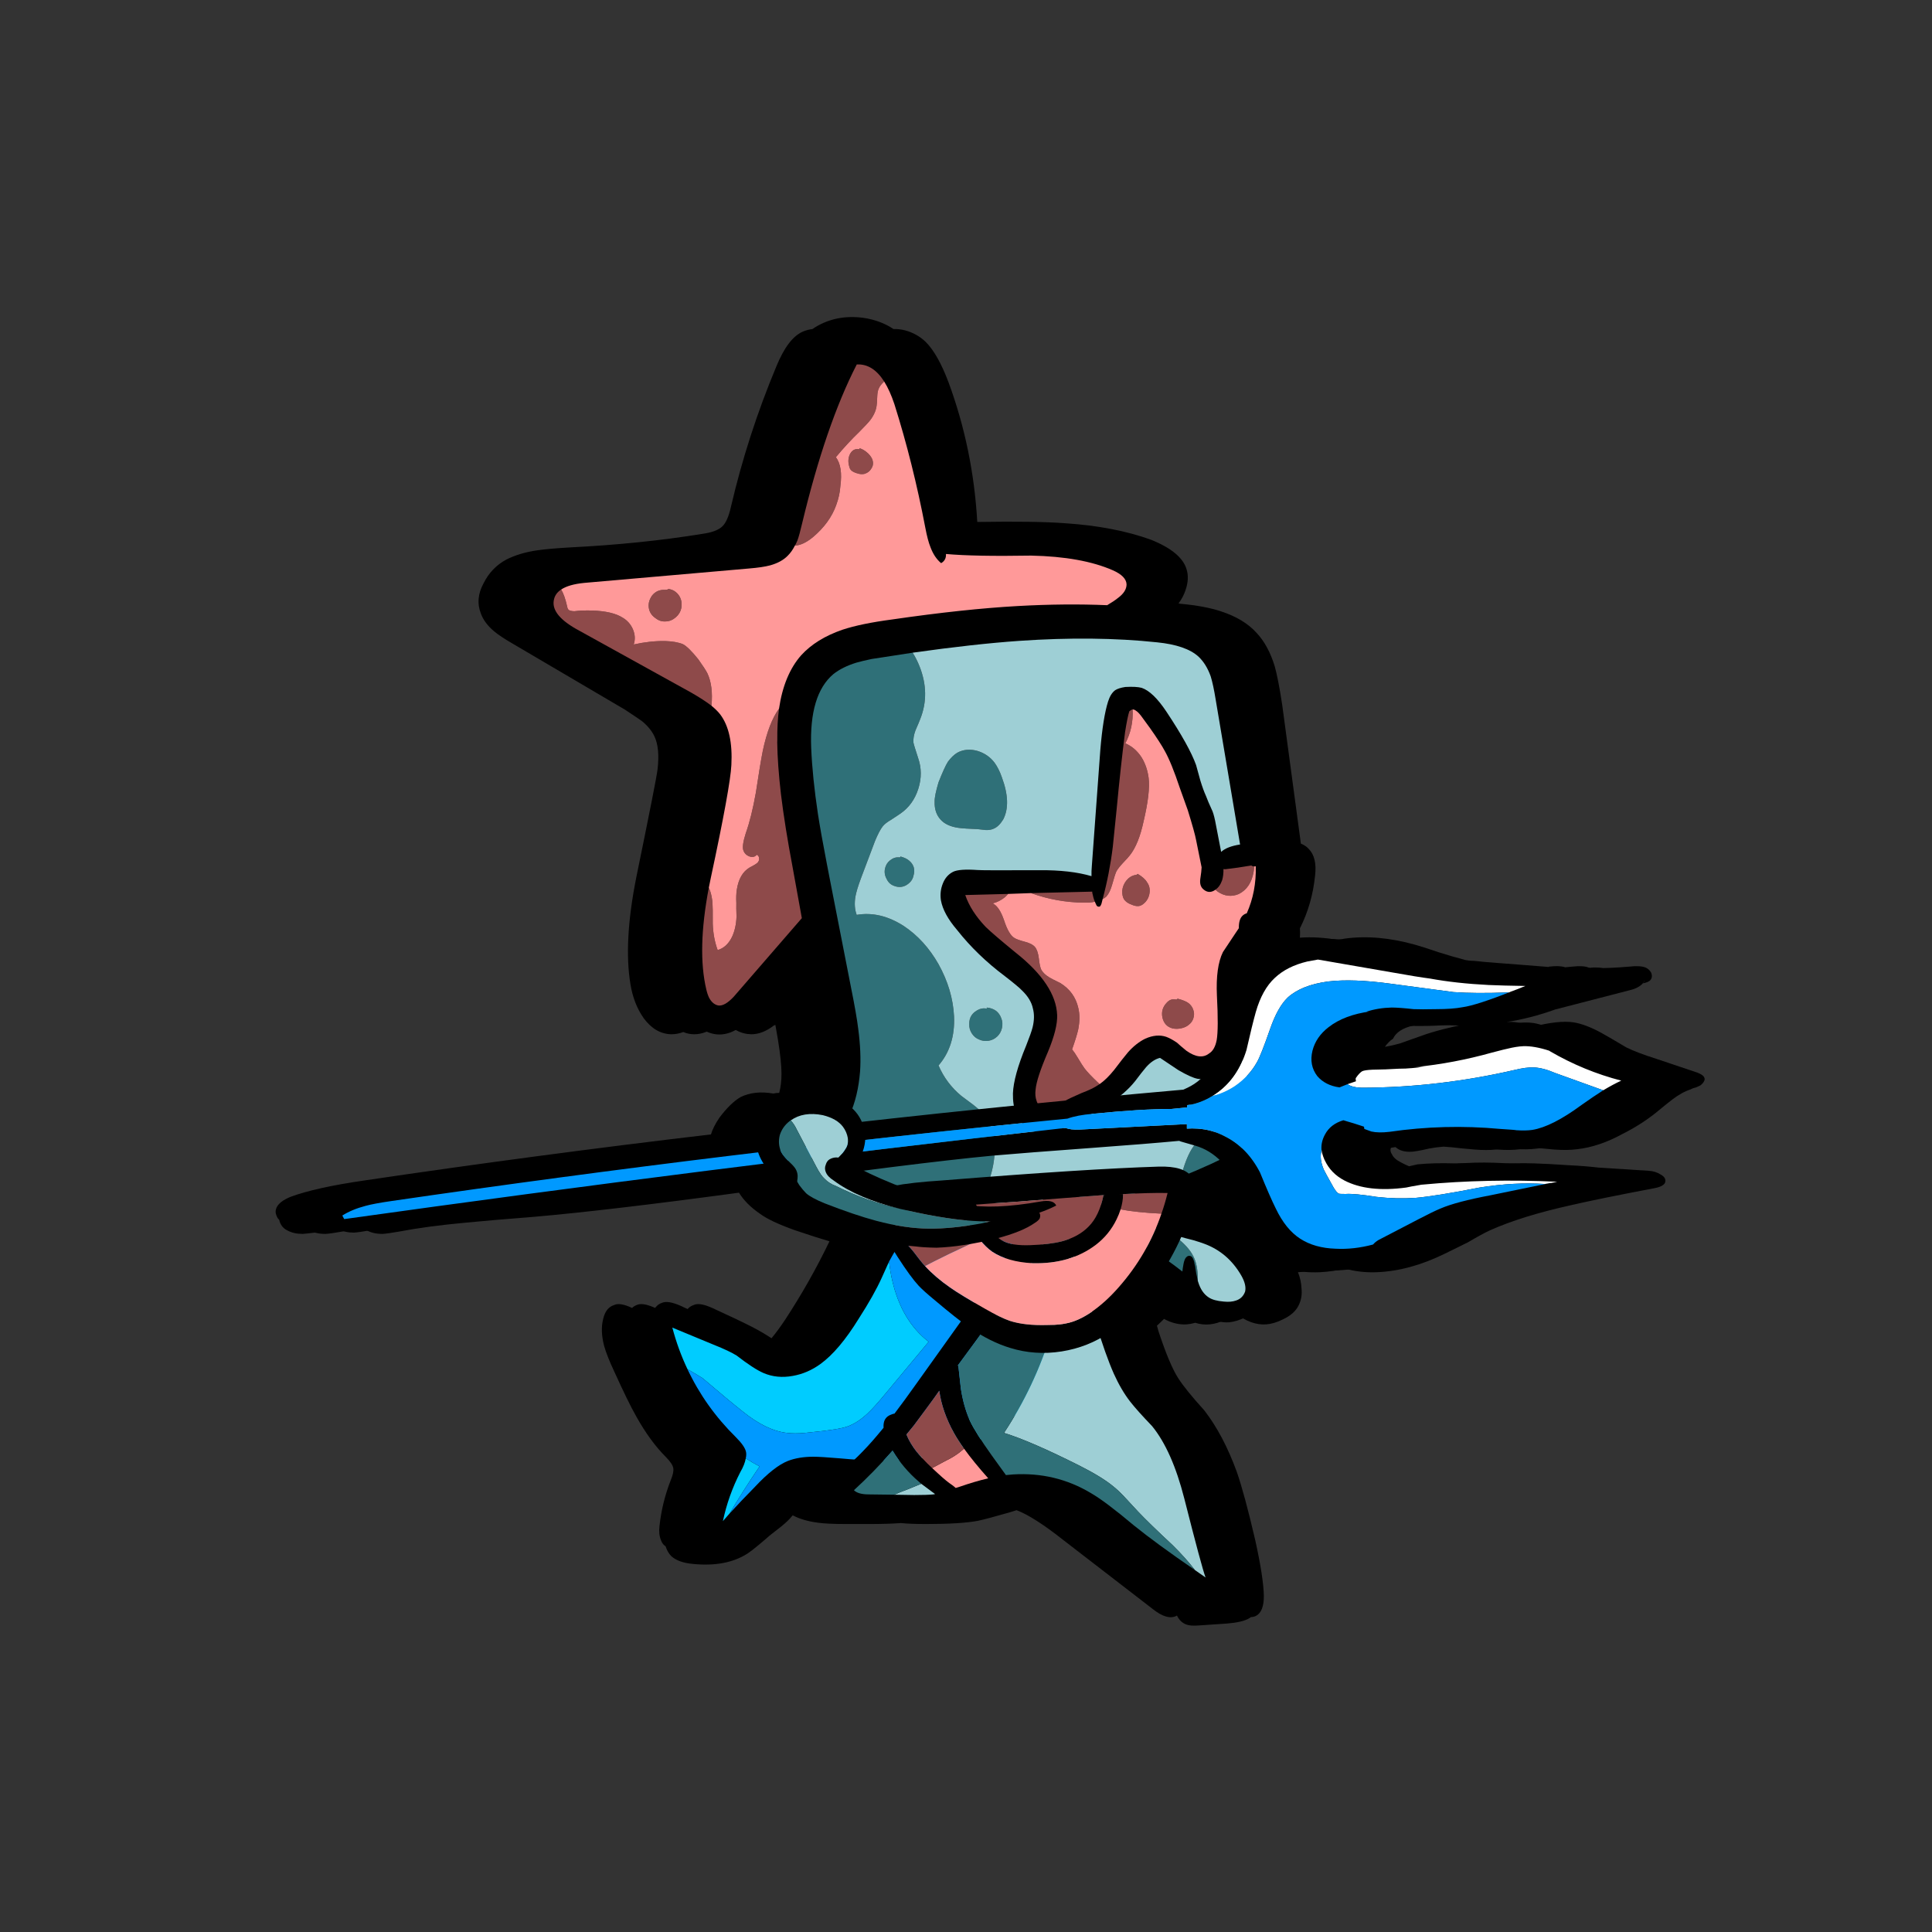 
<svg xmlns="http://www.w3.org/2000/svg" version="1.1" xmlns:xlink="http://www.w3.org/1999/xlink" preserveAspectRatio="none" x="0px" y="0px" width="300px" height="300px" viewBox="0 0 300 300">
<rect x="0" y="0" width="300" height="300" fill="#333333" stroke="none"/>
<defs>
<g id="triten_wJavalin_Character_9_Layer1_0_FILL">
<path fill="#000000" stroke="none" d="
M 105.15 -3.75
Q 103.5 -8.15 101.6 -10.05 100.25 -11.35 98.4 -11.85 97.464 -12.09 96.6 -12.05 94.581 -13.408 91.9 -13.8 87.75 -14.35 84.45 -12.35 84.216 -12.194 84 -12.05 83.215 -11.963 82.5 -11.65 80.2 -10.65 78.4 -6.25 73.95 4.4 71.35 15.55 70.85 17.8 70 18.6 69.1 19.45 66.9 19.75 57.35 21.3 46.4 21.85 43 22.05 41.3 22.3 38.5 22.7 36.45 23.75 34.15 25 32.95 27.4 31.6 29.85 32.55 32.2 33.1 33.65 34.6 34.9 35.55 35.7 37.55 36.85
L 54.9 47.05
Q 56.65 48.2 57.5 48.8 58.85 49.9 59.45 51.15 60.35 53 59.95 56.35 59.8 57.75 56.65 73.1 54.65 83.15 55.75 89.7 56.25 92.75 57.8 94.95 59.6 97.4 62.1 97.45 63.05 97.45 63.95 97.1 64.75 97.45 65.65 97.45 67.4 97.45 69.2 96.1 69.7 95.7 70.3 95.15 72.05 97.4 74.5 97.45 76.25 97.45 78 96.1 78.15 96.05 78.25 96
L 78.65 98.3
Q 79.2 101.7 79.2 103.55 79.2 105.2 78.85 106.55 78.4 106.55 77.95 106.65
L 77.9 106.65
Q 75 106.15 72.85 107.2 71.3 108.1 69.6 110.35 68.6 111.8 68.25 113 41.1 116.2 14.45 120.15 6.85 121.25 2.95 122.7 1.25 123.4 0.8 124.35 0.5 125 0.8 125.65 0.95 126.05 1.2 126.25 1.45 127.4 2.45 127.9 3.45 128.45 4.85 128.45 5.5 128.4 6.75 128.25 7.5 128.45 8.4 128.45 9.2 128.4 10.9 128.1 12.5 127.8 14.3 127.55 14.5 127.75 14.8 127.9 15.8 128.45 17.25 128.45 18.05 128.4 19.75 128.1 24.2 127.25 30.2 126.7 33.75 126.35 40.75 125.8 52.25 124.8 72.6 122.05 73.7 123.85 75.9 125.35 77.45 126.5 81.2 127.85 84.6 129 86.65 129.6 83.65 135.85 79.75 141.8 78.65 143.45 77.65 144.65 76.2 143.7 74.55 142.85 72.6 141.85 68.45 139.95 66.45 139.05 65.55 139.5 64.3 139.9 63.9 141.7 63.85 141.8 63.85 141.95 62.1 141.1 59.6 139.95 57.6 139.05 56.7 139.5 56.3 139.65 56 139.95 54.1 139.05 53.2 139.5 51.9 139.9 51.5 141.7 51.05 143.5 51.65 145.8 52.05 147.3 53.2 149.75 55.35 154.5 56.65 156.8 58.8 160.65 61.25 163.1 62.3 164.15 62.4 164.85 62.5 165.5 62 166.7 60.65 170.15 60.25 173.85 60.1 175.1 60.5 176.05 60.75 176.7 61.2 176.95 61.5 177.9 62.1 178.5 63.2 179.5 65.5 179.7 70.6 180.2 73.9 178.1 74.65 177.6 75.65 176.75 76.8 175.8 77.35 175.3 78.65 174.3 79.2 173.85 80.25 173 80.85 172.25 80.9 172.2 80.95 172.15 82.55 173 84.9 173.3 86.3 173.5 89.3 173.5 90.3 173.5 91.2 173.5 91.95 173.5 92.8 173.5 95.7 173.5 97.75 173.35 99.2 173.5 101.65 173.5 107.05 173.5 109.7 173 111.1 172.7 114.05 171.85 114.95 171.6 115.7 171.35 118.35 172.35 122.85 175.9
L 136.85 186.7
Q 139.1 188.5 140.55 187.75
L 140.6 187.7
Q 141.107 188.753 142.05 189.1 142.65 189.35 144 189.25
L 148.4 188.95
Q 150.8 188.75 151.8 188.15 151.954 188.064 152.1 187.95 152.528 187.949 152.9 187.75 154.1 187.1 154.1 184.7 154.05 181.8 152.75 175.95 151.1 168.85 149.9 165.4 147.8 159.65 144.85 155.85 141.95 152.65 140.8 150.85 139.45 148.75 137.75 143.6
L 137.5 142.7
Q 138.05 142.2 138.6 141.65 140.35 142.6 142.1 142.5 142.75 142.45 143.45 142.25 144.55 142.6 145.65 142.5 146.85 142.4 148.15 141.75 149.05 141.35 149.75 140.8 152.1 142.65 154.45 142.5 155.7 142.4 157 141.75 158.85 140.9 159.5 139.55 160.1 138.35 159.95 136.95 159.9 135.65 159.4 134.4 159.95 134.35 160.4 134.35 161.55 134.45 162.8 134.4 164.75 134.3 166.75 133.85 169.05 134.5 171.65 134.4 176.75 134.2 182.25 131.5 183.35 130.95 185.8 129.75 188 128.45 189.2 127.9 194.1 125.7 201.75 124 206.05 123 214.75 121.35 216.1 121.1 216.4 120.5 216.65 119.75 215.75 119.25 214.9 118.7 213.85 118.65
L 206.05 118.15
Q 203.85 117.9 201.7 117.8 197.95 117.55 196.1 117.5 192.95 117.4 190.4 117.65
L 190.35 117.65
Q 188.4 117.55 187.25 117.5 185.4 117.45 183.7 117.5 180.55 117.4 177.95 117.65 177.25 117.8 176.65 117.95 175.95 117.65 175.4 117.35 174.3 116.8 174 116.1 173.55 115.45 173.95 114.85 174.15 114.8 174.4 114.8 175.15 115.7 176.8 115.7 177.6 115.7 179.75 115.2 180.75 115 182 114.9 182.65 114.95 183.3 115 184.45 115.15 186.85 115.35 188.7 115.5 190.1 115.35 190.3 115.35 190.4 115.35 192.4 115.5 193.9 115.3 194.75 115.2 195.7 115 196.85 115.15 199.2 115.35 201.25 115.5 202.75 115.3 206.2 114.9 209.75 112.95 212.55 111.55 214.9 109.7 216.65 108.25 217.5 107.6 219 106.45 220.4 106 220.6 105.85 221.2 105.7 221.7 105.5 221.95 105.35 222.3 105.05 222.45 104.75 222.65 104.4 222.45 104.1 222.3 103.75 221.4 103.4
L 215.15 101.3
Q 212 100.3 210.4 99.5 207.8 97.95 206.45 97.2 204.05 95.9 202.2 95.6 199.85 95.25 195.8 96.3 194.45 95.8 193.35 95.6 192.65 95.5 191.75 95.55 195.45 95 199.35 93.6
L 210.95 90.6
Q 212.05 90.35 212.75 89.75 213.15 89.35 213.25 89 213.2 89.3 212.95 89.55 213.9 89.35 214.15 89 214.5 88.55 214.25 87.9 213.95 87.35 213.4 87.1 212.55 86.75 210.8 86.95 208 87.2 204.75 87.2 204.65 87.15 204.55 87.1 203.7 86.75 201.95 86.95 201.45 87 200.9 87.05 200 86.75 198.4 86.95 198.35 86.95 198.3 87 196.6 86.85 194.55 86.7
L 190.65 86.4
Q 188.5 86.25 186.7 86.05 186 86.05 185.25 85.9 185.2 85.85 185.15 85.85 183.75 85.5 181.35 84.75 178.85 83.9 177.6 83.55 171.7 81.9 166.65 82.6 166.1 82.7 165.55 82.8 162.5 82.25 159.7 82.45 159.75 81.6 159.7 81 161.6 77.25 162.05 72.85 162.4 70 161.05 68.65 160.6 68.15 159.85 67.85
L 156.95 46.3
Q 156.35 42.35 155.8 40.35 154.8 37.05 152.95 35.1 151 32.95 147.5 31.8 145 30.95 141.1 30.6 140.95 30.55 140.85 30.55 141.6 29.55 141.95 28.45 142.55 26.7 142.1 25.25 141.3 22.55 136.55 20.65 130.85 18.6 123.25 18.1 118.7 17.75 109.6 17.9 108.95 6.55 105.15 -3.75
M 179.25 97.45
Q 176.7 98.35 175.3 98.85 174.1 99.2 172.9 99.4 173.5 98.55 174.15 98.15 174.85 96.65 177.3 96.1 177.55 96.05 177.9 96.05 178.4 96 178.9 96 179.8 95.95 181.2 96 182.9 96.05 184.4 96.1 183.65 96.25 182.85 96.45 181.1 96.85 179.25 97.45 Z"/>
</g>

<g id="triten_wJavalin_Arm_0_Layer0_0_FILL">
<path fill="#000000" stroke="none" d="
M 23.4 3.45
Q 22.55 3.15 20.9 2.8 19.1 2.4 18.35 2.2 15.55 1.2 14.1 0.85 12 0.3 8.35 0.1 4.1 -0.2 1.9 0.55 0.95 0.9 0.45 1.45 -0.25 2.25 0.1 3.05 0.25 3.45 0.75 3.7 0.9 4.4 2.1 5.05 4.65 6.5 10 9 14.6 11.4 17.15 13.9 18.1 14.85 18.7 15.1 18.8 15.15 18.9 15.2 19.35 15.95 20.25 16.65 23.35 19.35 26.45 19.1 27.75 18.95 29.15 18.3 31.15 17.4 31.85 16.05 32.4 14.9 32.25 13.5 32.05 10.1 29 7.05 27.45 5.5 25.65 4.5 24.9 4 23.4 3.45
M 22.05 7
Q 26.05 8.3 28.35 11.8 29.3 13.25 29.05 14.3 28.65 15.35 27.55 15.7 26.7 16 25.45 15.9 23.75 15.8 22.9 15.3 21.65 14.6 21.05 12.9 21.05 12.85 21 12.75
L 21 12.8
Q 20.95 12.6 20.9 12.35 20.7 11.7 20.5 10.5 20.45 10.3 20.4 10.15 20.35 10 20.35 9.9 20.1 9.05 19.75 8.95 19.25 8.75 18.85 9.25 18.6 9.65 18.5 10.3 18.4 10.85 18.35 11.35 12.8 7.5 6.35 4.65 5.45 4.25 4.65 4 10.35 3.8 13.75 4.65 13.95 4.7 14.15 4.75 14.8 4.95 15.8 5.25 16.8 5.55 18.1 6 18.45 6.1 20.1 6.45 21.3 6.75 22.05 7 Z"/>

<path fill="#2F7078" stroke="none" d="
M 20.5 10.5
Q 20.7 11.7 20.9 12.35 20.95 12.6 21 12.8
L 21 12.75
Q 21 10.65 20.35 9.3 19.65 7.8 17.65 6.35 17.05 5.9 16.45 5.5 16.1 5.35 15.8 5.25 14.8 4.95 14.15 4.75 13.95 4.7 13.75 4.65 10.35 3.8 4.65 4 5.45 4.25 6.35 4.65 12.8 7.5 18.35 11.35 18.4 10.85 18.5 10.3 18.6 9.65 18.85 9.25 19.25 8.75 19.75 8.95 20.1 9.05 20.35 9.9 20.35 10 20.4 10.15 20.45 10.3 20.5 10.5 Z"/>

<path fill="#9ECFD5" stroke="none" d="
M 28.35 11.8
Q 26.05 8.3 22.05 7 21.3 6.75 20.1 6.45 18.45 6.1 18.1 6 16.8 5.55 15.8 5.25 16.1 5.35 16.45 5.5 17.05 5.9 17.65 6.35 19.65 7.8 20.35 9.3 21 10.65 21 12.75 21.05 12.85 21.05 12.9 21.65 14.6 22.9 15.3 23.75 15.8 25.45 15.9 26.7 16 27.55 15.7 28.65 15.35 29.05 14.3 29.3 13.25 28.35 11.8 Z"/>
</g>

<g id="triten_wJavalin_Head_0_Layer0_0_FILL">
<path fill="#000000" stroke="none" d="
M 19.15 -0.7
Q 17.4 -5.05 15.4 -6.85 14 -8.1 12.2 -8.5 10.25 -8.95 8.7 -8.2 6.45 -7.1 4.8 -2.7 0.75 7.95 -1.4 19.1 -1.8 21.3 -2.65 22.15 -3.5 23 -5.65 23.4 -15.05 25.25 -25.85 26.2 -29.25 26.45 -30.9 26.75 -33.65 27.25 -35.6 28.4 -37.9 29.7 -39 32.1 -40.2 34.6 -39.25 36.85 -38.65 38.3 -37.1 39.5 -36.1 40.25 -34.1 41.35
L -16.6 50.85
Q -14.8 51.9 -13.95 52.5 -12.6 53.55 -11.95 54.75 -11 56.55 -11.3 59.9 -11.4 61.25 -13.95 76.55 -15.6 86.55 -14.3 93 -13.7 96 -12.1 98.1 -10.25 100.5 -7.75 100.45 -6 100.4 -4.3 99 -3.15 98.05 -1.65 96.1
L 5.55 86.8 8.6 100.75
Q 9.3 104.1 9.35 105.9 9.45 108.8 8.3 110.75 8.2 110.95 5.8 114.15 4.3 116.15 4.4 117.75 4.55 120.35 8.7 122.7 21.35 129.95 30.15 132.4 35.85 134 39.9 133.7 42.3 133.55 45.3 132.7 46.95 132.2 50.5 130.9 60.7 127.05 65.45 125.05 73.7 121.6 79.8 118 85.5 114.75 85 111 84.75 108.95 82.15 106.85 78.6 104.05 78 103.25 76.4 101.05 76.1 96 75.8 88.9 76.05 83 76.097 82.018 76 81.25 77.76 77.496 78.05 73.15 78.3 70.3 76.95 69 76.464 68.496 75.7 68.25
L 72.1 47.05
Q 71.4 43.15 70.75 41.15 69.65 37.95 67.8 36.05 65.75 34 62.3 33 59.75 32.25 55.9 32 55.763 31.991 55.6 31.95 56.363 30.972 56.7 29.85 57.2 28.15 56.7 26.7 55.85 24 51.05 22.35 45.35 20.5 37.8 20.25 33.3 20.05 24.25 20.5 23.2 9.35 19.15 -0.7
M 10.05 -4.3
Q 12.524 -4.534 14.4 -1.8 15.321 -0.437 16.1 1.65 19.3 10.7 21.55 20.65 22 22.65 22.45 23.65 23.1 25.25 24.2 26.1 25 25.6 24.9 24.65 29.3 24.9 38.15 24.45 46 24.35 50.9 26.3 53 27.15 53.1 28.4 53.15 29.55 51.8 30.6 51.231 31.096 50.2 31.75 43.646 31.693 36.35 32.35 28 33.1 16.9 35.1 12.1 35.9 9.25 36.95 5.2 38.5 2.95 41.15 0.392 44.269 -0.2 49.55 -0.42 51.803 -0.3 54.45 -0.294 54.626 -0.3 54.8 -0.136 58.241 0.55 62.8 1.332 67.796 2.75 74.1
L 4.45 81.95 -5.7 94.5
Q -7.05 96.05 -8.05 95.95 -8.915 95.822 -9.5 94.85 -9.784 94.341 -10 93.55 -11.673 87.462 -10.15 77.7 -10.034 76.961 -9.9 76.2 -7.35 61.95 -7.3 58.55 -7.2 53.35 -9.3 50.75 -9.789 50.155 -10.7 49.45 -11.938 48.564 -13.95 47.5
L -32.2 38.2
Q -36.25 36.05 -35.7 33.7 -35.509 32.809 -34.65 32.2 -33.489 31.367 -31.1 31.05
L -5.65 27.95
Q -3.5 27.7 -2.35 27.35 -0.6 26.8 0.35 25.75 0.961 25.103 1.4 24.15 1.583 23.854 1.7 23.5 1.731 23.449 1.75 23.4 2.05 22.5 2.4 20.7 5.55 5.25 10.05 -4.3
M 59.95 47.95
Q 57.8 44.95 56 44.4 55.15 44.2 53.45 44.35 52.4 44.55 51.9 44.9 51.2 45.45 50.85 46.7 50.15 49.2 49.9 54.3
L 49.2 72.25
Q 49.15 73.15 49.2 73.9 45.9 73.05 41.1 73.25 32 73.6 31.45 73.55 28.65 73.45 27.7 73.95 26.6 74.55 26.15 75.85 25.7 77.1 25.95 78.45 26.4 80.55 28.6 82.95 31.85 86.8 36.3 89.9 38.45 91.45 39 92 40.45 93.3 40.8 94.75 41.2 96.05 40.85 97.7 40.65 98.6 39.95 100.55 38.15 105.35 38.15 108.05 38.2 111.65 40.4 113.2 42.1 114.3 44.6 113.7 45.9 113.4 48.45 111.95 51.55 110.25 53.15 109.15 55.6 107.45 57.05 105.5 58.1 104 58.7 103.25 59.7 102.05 60.8 101.75
L 63.7 103.55
Q 65.75 104.65 66.75 104.8 68.3 105 69.7 104.05 71.05 103.2 71.8 101.75 72.569 100.34 72.75 98.2 72.963 98.463 73.15 98.6 73.487 101.434 74.1 103.3 74.974 105.923 76.35 107.75 78.09 110.002 80.6 111.05 74.057 115.982 64.7 120.1 64.476 120.202 64.25 120.3 61.554 121.475 57.55 122.95 52.915 124.74 46.5 126.95 44.257 127.727 42.5 128.2 40.362 128.767 39 128.85 36.018 129.085 32.15 128.15 31.12 127.895 30 127.55 28.715 127.167 27.45 126.75 17.682 123.417 9.4 117.35 13.95 113.2 14.3 105.45 14.4 102.5 13.8 98.9 13.45 96.65 12.45 92.45
L 8.6 75.8
Q 8.307 74.543 8.05 73.4 6.927 68.498 6.4 65.7 5.35 60.05 5 55.45 4.4 47.2 8.05 43.9 9.4 42.75 11.55 42 12.483 41.7 13.9 41.35 14.649 41.217 15.5 41.05 17.963 40.581 20.25 40.15 29.791 38.474 36.75 37.75 48.4 36.55 58.15 37.25 62.65 37.55 64.65 39.25 65.9 40.35 66.65 42.25 67.1 43.55 67.55 45.85
L 72.1 68.2
Q 70.063 68.587 69.2 69.45
L 68.25 65.3
Q 67.95 63.9 67.65 63.2 66.85 61.6 66.55 60.85 66.1 59.95 65.6 58.5 65.1 56.95 64.85 56.1 63.7 53.2 59.95 47.95
M 55.25 48
Q 55.55 48.15 56.05 48.75
L 57.5 50.6
Q 59.2 52.85 59.9 54.05 61 55.85 62.45 59.75
L 63.8 63.15
Q 65 66.6 65.25 67.75
L 66.25 71.95
Q 66.25 72.55 66.1 73.8 66 74.9 66.7 75.4 67.55 76.05 68.45 75.4 68.488 75.376 68.5 75.35 69.169 74.89 69.5 73.85 69.7 73.1 69.65 72.1 69.95 72.15 70.35 72.05 71.622 71.875 73.95 71.4 74.071 71.47 74.15 71.5 74.417 71.567 74.65 71.5 74.889 75.433 73.5 78.85 73.181 78.942 72.9 79.2 72.278 79.774 72.35 81.2 72.108 81.612 71.85 82 71.25 83 70 85 68.95 87.35 69.3 91.75 69.75 96.95 69.5 98.7 69.25 100.25 68.4 100.8 67.05 101.95 64.85 100.5 63.8 99.7 63.35 99.3 62.4 98.7 61.65 98.45 60.15 98 58.4 98.85 57 99.6 55.8 101.05 55.05 102 53.75 103.85 52.626 105.349 51.55 106.15 51.469 106.202 51.4 106.25 50.55 106.9 48.75 107.65 46.95 108.5 46.15 109 44.9 109.85 44.6 110 44.291 110.172 44 110.25 43.443 110.397 42.95 110.2 42.15 109.95 41.85 109.05 41.55 108.3 41.65 107.3 41.75 105.55 43.35 101.45 44.75 97.75 44.6 95.65 44.25 90.9 37.8 86.15 34.2 83.4 33.05 82.35 30.65 80 29.7 77.5
L 36.35 77.1 39.9 76.85 49.4 76.3
Q 49.416 76.394 49.4 76.45 49.59 77.269 49.85 77.85 49.95 78.073 50.05 78.25 50.2 78.65 50.55 78.6 50.75 78.6 50.9 78.1 50.982 77.76 51.05 77.4 51.981 73.398 52.35 69.25
L 52.75 63.35
Q 53.15 56.7 53.65 51.35 53.95 48.95 54.2 48.1 54.456 47.867 54.7 47.8 54.983 47.786 55.25 48 Z"/>

<path fill="#8E4A4A" stroke="none" d="
M 49.4 76.45
Q 49.416 76.394 49.4 76.3
L 39.9 76.85
Q 43.931 78.16 48.2 78.05 49.136 78.05 49.85 77.85 49.59 77.269 49.4 76.45
M 69.65 72.1
Q 69.7 73.1 69.5 73.85 69.169 74.89 68.5 75.35 68.699 75.5 68.9 75.65 70.5 76.65 72.15 75.9 74 74.9 74.35 72.35 74.394 71.998 74.4 71.55 74.294 71.537 74.15 71.5 74.071 71.47 73.95 71.4 71.622 71.875 70.35 72.05 69.95 72.15 69.65 72.1
M 33.05 82.35
Q 34.2 83.4 37.8 86.15 44.25 90.9 44.6 95.65 44.75 97.75 43.35 101.45 41.75 105.55 41.65 107.3 41.55 108.3 41.85 109.05 42.15 109.95 42.95 110.2 43.443 110.397 44 110.25 44.291 110.172 44.6 110 44.9 109.85 46.15 109 46.95 108.5 48.75 107.65 50.55 106.9 51.4 106.25 51.469 106.202 51.55 106.15 51.495 106.101 51.45 106.05 49.8 104.6 49.15 103.8 48.85 103.45 47.95 102.05 47.524 101.38 47.1 100.9 47.755 98.821 47.95 97.75 48.25 95.9 47.85 94.45 47.2 91.95 44.9 90.65 43.75 90.15 43.2 89.85 42.3 89.35 41.9 88.7 41.65 88.25 41.45 86.9 41.25 85.7 40.8 85.2 40.35 84.7 39.25 84.45 37.95 84.15 37.55 83.9 36.65 83.4 35.85 81.2 35.05 79.1 34 78.65 35.05 78.35 35.9 77.6 36.143 77.357 36.35 77.1
L 29.7 77.5
Q 30.65 80 33.05 82.35
M 54.7 47.8
Q 54.456 47.867 54.2 48.1 53.95 48.95 53.65 51.35 53.15 56.7 52.75 63.35
L 52.35 69.25
Q 51.981 73.398 51.05 77.4 51.362 77.237 51.6 77 52.15 76.35 52.45 75.1 52.85 73.45 53.05 73 53.35 72.45 54 71.7 54.85 70.75 55.05 70.45 56.35 68.7 57 65.1 57.9 60.6 57.55 58.35 57.25 56.55 56.35 55.2 55.3 53.7 53.75 53.1 54.945 50.622 54.7 47.8
M 63.05 92.6
L 62.8 92.6
Q 62.1 92.5 61.55 93.15 60.65 94.15 60.95 95.45 61.3 96.8 62.55 97.1 63.3 97.25 64.1 97 64.75 96.8 65.15 96.4 65.85 95.8 65.85 94.75 65.75 93.75 65 93.15 64.5 92.75 63.15 92.45 63.25 92.6 63.05 92.6
M 56.35 73.3
Q 56.2 73.5 55.95 73.5 55.15 73.7 54.6 74.45 54.1 75.15 54.05 76 54.05 76.8 54.35 77.3 54.75 77.85 55.55 78.1 56.15 78.35 56.65 78.3 57.1 78.25 57.55 77.8 58.2 77.15 58.3 76.2 58.4 75.25 57.85 74.55 57.45 73.9 56.35 73.3
M -24.95 36.25
Q -26.55 35.3 -29.7 35.3 -31.25 35.3 -32.5 35.5 -33.2 35.5 -33.4 35.3 -33.55 35.2 -33.65 34.75 -34.087 33.069 -34.65 32.2 -35.509 32.809 -35.7 33.7 -36.25 36.05 -32.2 38.2
L -13.95 47.5
Q -11.938 48.564 -10.7 49.45 -10.521 46.366 -11.5 44.45 -11.85 43.8 -13 42.3 -14.6 40.45 -15.45 40.05 -16.5 39.65 -18.25 39.65 -20.6 39.7 -23.1 40.35 -22.75 39.2 -23.3 38 -23.85 36.85 -24.95 36.25
M 2.75 74.1
Q 1.332 67.796 0.55 62.8 -0.136 58.241 -0.3 54.8 -0.294 54.626 -0.3 54.45 -0.42 51.803 -0.2 49.55 -1.729 51.8 -2.5 56.2 -2.85 58.35 -3.35 62.7 -3.9 66.55 -4.7 69.05 -5.25 71 -5 71.7 -4.75 72.4 -4 72.65 -3.25 72.85 -2.9 72.35 -2.55 72.45 -2.5 72.9 -2.45 73.25 -2.7 73.55 -2.9 73.8 -3.9 74.35 -5.5 75.35 -5.8 77.9 -5.9 78.75 -5.8 79.95 -5.8 80.65 -5.7 82.05 -5.7 83.85 -6.3 85.25 -7.05 86.9 -8.45 87.35 -9.2 85.5 -9.35 83.3 -9.4 80.9 -9.55 79.7 -9.736 78.529 -10.15 77.7 -11.673 87.462 -10 93.55 -9.784 94.341 -9.5 94.85 -8.915 95.822 -8.05 95.95 -7.05 96.05 -5.7 94.5
L 4.45 81.95 2.75 74.1
M -20.5 32.65
Q -21.2 33.7 -20.9 34.8 -20.65 35.65 -19.85 36.15 -19.1 36.7 -18.25 36.6 -17.4 36.55 -16.7 35.9 -16.05 35.3 -15.9 34.45 -15.75 33.35 -16.3 32.55 -16.95 31.65 -18 31.55 -18.15 31.7 -18.55 31.7 -19.8 31.7 -20.5 32.65
M 12.85 11.8
Q 13.25 11.2 13 10.45 12.75 9.75 11.9 9.15 11.3 8.75 10.9 8.7
L 10.9 8.85
Q 9.9 8.7 9.45 9.7 9.1 10.55 9.4 11.5 9.5 11.9 9.65 12.05 9.95 12.45 10.9 12.65 11.35 12.75 11.8 12.65 12.55 12.4 12.85 11.8
M 14.4 -1.8
Q 12.524 -4.534 10.05 -4.3 5.55 5.25 2.4 20.7 2.05 22.5 1.75 23.4 1.731 23.449 1.7 23.5 1.583 23.854 1.4 24.15 2.661 24.053 4.15 22.75 6.7 20.45 7.6 17.65 8.1 16.15 8.15 14.65 8.45 11.65 7.3 10.2 9.05 7.95 10.8 6.15 12.05 4.8 12.45 4.25 13.25 3.1 13.35 2 13.4 1.7 13.4 0.6 13.4 -0.25 13.6 -0.7 13.8 -1.2 14.3 -1.7 14.344 -1.744 14.4 -1.8 Z"/>

<path fill="#FF9999" stroke="none" d="
M 56.05 48.75
Q 55.55 48.15 55.25 48 54.983 47.786 54.7 47.8 54.945 50.622 53.75 53.1 55.3 53.7 56.35 55.2 57.25 56.55 57.55 58.35 57.9 60.6 57 65.1 56.35 68.7 55.05 70.45 54.85 70.75 54 71.7 53.35 72.45 53.05 73 52.85 73.45 52.45 75.1 52.15 76.35 51.6 77 51.362 77.237 51.05 77.4 50.982 77.76 50.9 78.1 50.75 78.6 50.55 78.6 50.2 78.65 50.05 78.25 49.95 78.073 49.85 77.85 49.136 78.05 48.2 78.05 43.931 78.16 39.9 76.85
L 36.35 77.1
Q 36.143 77.357 35.9 77.6 35.05 78.35 34 78.65 35.05 79.1 35.85 81.2 36.65 83.4 37.55 83.9 37.95 84.15 39.25 84.45 40.35 84.7 40.8 85.2 41.25 85.7 41.45 86.9 41.65 88.25 41.9 88.7 42.3 89.35 43.2 89.85 43.75 90.15 44.9 90.65 47.2 91.95 47.85 94.45 48.25 95.9 47.95 97.75 47.755 98.821 47.1 100.9 47.524 101.38 47.95 102.05 48.85 103.45 49.15 103.8 49.8 104.6 51.45 106.05 51.495 106.101 51.55 106.15 52.626 105.349 53.75 103.85 55.05 102 55.8 101.05 57 99.6 58.4 98.85 60.15 98 61.65 98.45 62.4 98.7 63.35 99.3 63.8 99.7 64.85 100.5 67.05 101.95 68.4 100.8 69.25 100.25 69.5 98.7 69.75 96.95 69.3 91.75 68.95 87.35 70 85 71.25 83 71.85 82 72.108 81.612 72.35 81.2 72.278 79.774 72.9 79.2 73.181 78.942 73.5 78.85 74.889 75.433 74.65 71.5 74.417 71.567 74.15 71.5 74.294 71.537 74.4 71.55 74.394 71.998 74.35 72.35 74 74.9 72.15 75.9 70.5 76.65 68.9 75.65 68.699 75.5 68.5 75.35 68.488 75.376 68.45 75.4 67.55 76.05 66.7 75.4 66 74.9 66.1 73.8 66.25 72.55 66.25 71.95
L 65.25 67.75
Q 65 66.6 63.8 63.15
L 62.45 59.75
Q 61 55.85 59.9 54.05 59.2 52.85 57.5 50.6
L 56.05 48.75
M 55.95 73.5
Q 56.2 73.5 56.35 73.3 57.45 73.9 57.85 74.55 58.4 75.25 58.3 76.2 58.2 77.15 57.55 77.8 57.1 78.25 56.65 78.3 56.15 78.35 55.55 78.1 54.75 77.85 54.35 77.3 54.05 76.8 54.05 76 54.1 75.15 54.6 74.45 55.15 73.7 55.95 73.5
M 62.8 92.6
L 63.05 92.6
Q 63.25 92.6 63.15 92.45 64.5 92.75 65 93.15 65.75 93.75 65.85 94.75 65.85 95.8 65.15 96.4 64.75 96.8 64.1 97 63.3 97.25 62.55 97.1 61.3 96.8 60.95 95.45 60.65 94.15 61.55 93.15 62.1 92.5 62.8 92.6
M 14.3 -1.7
Q 13.8 -1.2 13.6 -0.7 13.4 -0.25 13.4 0.6 13.4 1.7 13.35 2 13.25 3.1 12.45 4.25 12.05 4.8 10.8 6.15 9.05 7.95 7.3 10.2 8.45 11.65 8.15 14.65 8.1 16.15 7.6 17.65 6.7 20.45 4.15 22.75 2.661 24.053 1.4 24.15 0.961 25.103 0.35 25.75 -0.6 26.8 -2.35 27.35 -3.5 27.7 -5.65 27.95
L -31.1 31.05
Q -33.489 31.367 -34.65 32.2 -34.087 33.069 -33.65 34.75 -33.55 35.2 -33.4 35.3 -33.2 35.5 -32.5 35.5 -31.25 35.3 -29.7 35.3 -26.55 35.3 -24.95 36.25 -23.85 36.85 -23.3 38 -22.75 39.2 -23.1 40.35 -20.6 39.7 -18.25 39.65 -16.5 39.65 -15.45 40.05 -14.6 40.45 -13 42.3 -11.85 43.8 -11.5 44.45 -10.521 46.366 -10.7 49.45 -9.789 50.155 -9.3 50.75 -7.2 53.35 -7.3 58.55 -7.35 61.95 -9.9 76.2 -10.034 76.961 -10.15 77.7 -9.736 78.529 -9.55 79.7 -9.4 80.9 -9.35 83.3 -9.2 85.5 -8.45 87.35 -7.05 86.9 -6.3 85.25 -5.7 83.85 -5.7 82.05 -5.8 80.65 -5.8 79.95 -5.9 78.75 -5.8 77.9 -5.5 75.35 -3.9 74.35 -2.9 73.8 -2.7 73.55 -2.45 73.25 -2.5 72.9 -2.55 72.45 -2.9 72.35 -3.25 72.85 -4 72.65 -4.75 72.4 -5 71.7 -5.25 71 -4.7 69.05 -3.9 66.55 -3.35 62.7 -2.85 58.35 -2.5 56.2 -1.729 51.8 -0.2 49.55 0.392 44.269 2.95 41.15 5.2 38.5 9.25 36.95 12.1 35.9 16.9 35.1 28 33.1 36.35 32.35 43.646 31.693 50.2 31.75 51.231 31.096 51.8 30.6 53.15 29.55 53.1 28.4 53 27.15 50.9 26.3 46 24.35 38.15 24.45 29.3 24.9 24.9 24.65 25 25.6 24.2 26.1 23.1 25.25 22.45 23.65 22 22.65 21.55 20.65 19.3 10.7 16.1 1.65 15.321 -0.437 14.4 -1.8 14.344 -1.744 14.3 -1.7
M 13 10.45
Q 13.25 11.2 12.85 11.8 12.55 12.4 11.8 12.65 11.35 12.75 10.9 12.65 9.95 12.45 9.65 12.05 9.5 11.9 9.4 11.5 9.1 10.55 9.45 9.7 9.9 8.7 10.9 8.85
L 10.9 8.7
Q 11.3 8.75 11.9 9.15 12.75 9.75 13 10.45
M -20.9 34.8
Q -21.2 33.7 -20.5 32.65 -19.8 31.7 -18.55 31.7 -18.15 31.7 -18 31.55 -16.95 31.65 -16.3 32.55 -15.75 33.35 -15.9 34.45 -16.05 35.3 -16.7 35.9 -17.4 36.55 -18.25 36.6 -19.1 36.7 -19.85 36.15 -20.65 35.65 -20.9 34.8 Z"/>

<path fill="#2F7078" stroke="none" d="
M 57.55 122.95
Q 54.986 120.649 52.05 120.5 49.8 120.4 47.55 121.8 45.6 123 44 125.1 42.9 126.5 42.65 127.6 42.565 127.903 42.5 128.2 44.257 127.727 46.5 126.95 52.915 124.74 57.55 122.95
M 80.6 111.05
Q 78.09 110.002 76.35 107.75 76.023 107.932 75.65 108.15 71.65 110.55 71.4 112.95 70.15 112.65 68.85 113.25 67.6 113.75 66.8 114.85 65.55 116.4 64.8 119.65 64.738 119.884 64.7 120.1 74.057 115.982 80.6 111.05
M 11.55 42
Q 9.4 42.75 8.05 43.9 4.4 47.2 5 55.45 5.35 60.05 6.4 65.7 6.927 68.498 8.05 73.4 8.307 74.543 8.6 75.8
L 12.45 92.45
Q 13.45 96.65 13.8 98.9 14.4 102.5 14.3 105.45 13.95 113.2 9.4 117.35 17.682 123.417 27.45 126.75 28.715 127.167 30 127.55 31.12 127.895 32.15 128.15 32.235 128.001 32.3 127.85 34.6 122.55 34.65 122.45 35.75 119.35 35.6 116.6 35.45 113.35 33.55 111.3 33 110.7 31.95 109.95 30.35 108.85 30.15 108.7 27.75 106.85 26.45 104.1 28.95 101 28.6 96.4 28.25 92.25 25.9 88.35 23.65 84.7 20.35 82.65 16.6 80.4 12.95 81.15 12.45 79.95 12.65 78.35 12.8 77.3 13.4 75.5
L 15.4 69.6
Q 16 68 16.5 67.3 16.9 66.75 17.8 66.2
L 19.2 65.2
Q 21.15 63.75 21.85 61.25 22.55 58.75 21.65 56.45 20.9 54.4 20.85 54.1 20.75 53.25 21.1 52.2 21.6 50.95 21.8 50.35 23.2 46.4 21.4 42.25 20.909 41.117 20.25 40.15 17.963 40.581 15.5 41.05 14.649 41.217 13.9 41.35 12.483 41.7 11.55 42
M 70.4 110.45
Q 70.7 109.75 70.6 108.8 70.5 108.25 70.3 107.9 70.05 107.55 69.5 107.25 68.65 106.75 67.95 106.8 67.95 107 67.65 107 66.95 106.95 66.4 107.45 65.9 107.95 65.8 108.65 65.55 110 66.75 111.1 68 112.15 69.25 111.7 70.1 111.3 70.4 110.45
M 32.5 95.15
Q 30.9 95.9 31 97.55 31 98.3 31.45 98.95 31.9 99.6 32.6 99.85 33.3 100.15 34.1 100 34.85 99.85 35.4 99.3 35.95 98.75 36.1 97.95 36.25 97.15 35.95 96.45 35.35 94.95 33.6 94.85 33.75 95 33.6 95
L 33.4 95
Q 33.05 94.95 32.5 95.15
M 17.85 72.5
Q 17.25 73 17.1 73.8 16.95 74.65 17.4 75.4 17.8 76.2 18.6 76.45 19.6 76.8 20.45 76.3 21.4 75.7 21.55 74.8 21.95 73.35 20.8 72.45 20.3 72.05 19.4 71.85 19.5 72 19.25 72 18.5 71.95 17.85 72.5
M 33.55 56.8
Q 32.5 55.5 30.8 55.05 29.05 54.65 27.7 55.45 26.95 55.95 26.3 56.9 25.8 57.75 24.95 60.15 24.4 62.25 24.45 63.15 24.45 64.9 25.5 65.95 26.45 66.9 28.25 67.1 29.25 67.2 31.25 67.2
L 32.55 67.3
Q 33.25 67.3 33.75 67.05 34.55 66.7 35.2 65.55 36.4 63 34.75 59 34.25 57.7 33.55 56.8 Z"/>

<path fill="#9ECFD5" stroke="none" d="
M 56 44.4
Q 57.8 44.95 59.95 47.95 63.7 53.2 64.85 56.1 65.1 56.95 65.6 58.5 66.1 59.95 66.55 60.85 66.85 61.6 67.65 63.2 67.95 63.9 68.25 65.3
L 69.2 69.45
Q 70.063 68.587 72.1 68.2
L 67.55 45.85
Q 67.1 43.55 66.65 42.25 65.9 40.35 64.65 39.25 62.65 37.55 58.15 37.25 48.4 36.55 36.75 37.75 29.791 38.474 20.25 40.15 20.909 41.117 21.4 42.25 23.2 46.4 21.8 50.35 21.6 50.95 21.1 52.2 20.75 53.25 20.85 54.1 20.9 54.4 21.65 56.45 22.55 58.75 21.85 61.25 21.15 63.75 19.2 65.2
L 17.8 66.2
Q 16.9 66.75 16.5 67.3 16 68 15.4 69.6
L 13.4 75.5
Q 12.8 77.3 12.65 78.35 12.45 79.95 12.95 81.15 16.6 80.4 20.35 82.65 23.65 84.7 25.9 88.35 28.25 92.25 28.6 96.4 28.95 101 26.45 104.1 27.75 106.85 30.15 108.7 30.35 108.85 31.95 109.95 33 110.7 33.55 111.3 35.45 113.35 35.6 116.6 35.75 119.35 34.65 122.45 34.6 122.55 32.3 127.85 32.235 128.001 32.15 128.15 36.018 129.085 39 128.85 40.362 128.767 42.5 128.2 42.565 127.903 42.65 127.6 42.9 126.5 44 125.1 45.6 123 47.55 121.8 49.8 120.4 52.05 120.5 54.986 120.649 57.55 122.95 61.554 121.475 64.25 120.3 64.476 120.202 64.7 120.1 64.738 119.884 64.8 119.65 65.55 116.4 66.8 114.85 67.6 113.75 68.85 113.25 70.15 112.65 71.4 112.95 71.65 110.55 75.65 108.15 76.023 107.932 76.35 107.75 74.974 105.923 74.1 103.3 73.487 101.434 73.15 98.6 72.963 98.463 72.75 98.2 72.569 100.34 71.8 101.75 71.05 103.2 69.7 104.05 68.3 105 66.75 104.8 65.75 104.65 63.7 103.55
L 60.8 101.75
Q 59.7 102.05 58.7 103.25 58.1 104 57.05 105.5 55.6 107.45 53.15 109.15 51.55 110.25 48.45 111.95 45.9 113.4 44.6 113.7 42.1 114.3 40.4 113.2 38.2 111.65 38.15 108.05 38.15 105.35 39.95 100.55 40.65 98.6 40.85 97.7 41.2 96.05 40.8 94.75 40.45 93.3 39 92 38.45 91.45 36.3 89.9 31.85 86.8 28.6 82.95 26.4 80.55 25.95 78.45 25.7 77.1 26.15 75.85 26.6 74.55 27.7 73.95 28.65 73.45 31.45 73.55 32 73.6 41.1 73.25 45.9 73.05 49.2 73.9 49.15 73.15 49.2 72.25
L 49.9 54.3
Q 50.15 49.2 50.85 46.7 51.2 45.45 51.9 44.9 52.4 44.55 53.45 44.35 55.15 44.2 56 44.4
M 30.8 55.05
Q 32.5 55.5 33.55 56.8 34.25 57.7 34.75 59 36.4 63 35.2 65.55 34.55 66.7 33.75 67.05 33.25 67.3 32.55 67.3
L 31.25 67.2
Q 29.25 67.2 28.25 67.1 26.45 66.9 25.5 65.95 24.45 64.9 24.45 63.15 24.4 62.25 24.95 60.15 25.8 57.75 26.3 56.9 26.95 55.95 27.7 55.45 29.05 54.65 30.8 55.05
M 17.1 73.8
Q 17.25 73 17.85 72.5 18.5 71.95 19.25 72 19.5 72 19.4 71.85 20.3 72.05 20.8 72.45 21.95 73.35 21.55 74.8 21.4 75.7 20.45 76.3 19.6 76.8 18.6 76.45 17.8 76.2 17.4 75.4 16.95 74.65 17.1 73.8
M 31 97.55
Q 30.9 95.9 32.5 95.15 33.05 94.95 33.4 95
L 33.6 95
Q 33.75 95 33.6 94.85 35.35 94.95 35.95 96.45 36.25 97.15 36.1 97.95 35.95 98.75 35.4 99.3 34.85 99.85 34.1 100 33.3 100.15 32.6 99.85 31.9 99.6 31.45 98.95 31 98.3 31 97.55
M 70.6 108.8
Q 70.7 109.75 70.4 110.45 70.1 111.3 69.25 111.7 68 112.15 66.75 111.1 65.55 110 65.8 108.65 65.9 107.95 66.4 107.45 66.95 106.95 67.65 107 67.95 107 67.95 106.8 68.65 106.75 69.5 107.25 70.05 107.55 70.3 107.9 70.5 108.25 70.6 108.8 Z"/>
</g>

<g id="triten_wJavalin_Body_1_Layer2_0_FILL">
<path fill="#000000" stroke="none" d="
M 35.45 13.45
Q 34.55 11.45 33.6 10.2 31.9 7.95 28.1 5.9 23.65 3.5 19 2.8 13.95 2.05 9.55 3.4 9.75 2.75 9.05 2.3 8.35 1.9 7.7 2.2 6.75 2.55 6.05 4.4 2.3 13.1 -3 21.3 -4.55 23.6 -5.8 24.9 -7.6 26.7 -9.55 27.25 -11.2 27.75 -12.55 27.25 -13.3 26.95 -14.7 25.9 -17.1 24.1 -20.4 22.35 -22.3 21.35 -26.45 19.45 -28.4 18.6 -29.3 19 -30.55 19.4 -30.95 21.2 -31.4 23 -30.8 25.25 -30.4 26.75 -29.3 29.15 -27.15 33.85 -25.85 36.15 -23.75 39.95 -21.3 42.4 -20.25 43.45 -20.15 44.1 -20.05 44.75 -20.55 45.95 -21.9 49.35 -22.3 53.05 -22.45 54.25 -22.05 55.2 -21.65 56.25 -20.7 56.3 -20.05 56.35 -19 55.5 -17.55 54.25 -15.5 52.05 -13.95 50.3 -13.15 49.45 -11.75 48 -10.45 47.35 -8.25 46.25 -4.9 46.5 -4.55 46.5 0.85 47.3 9.3 48.45 17.65 45.45 26 42.45 31.75 36.1 36.75 30.7 37.55 24.85 38.2 19.65 35.45 13.45
M 31.65 16.35
Q 31.728 16.522 31.8 16.7 32.53 18.342 32.9 19.7 33.096 20.337 33.2 20.9 34.15 25.65 31 30.55 28.9 34 24 37.7 21.7 39.45 19.6 40.55 15.182 42.834 9.25 43.35 9.239 43.347 9.2 43.35 4.65 43.75 -1.7 43.15 -4.65 42.9 -5.8 42.9 -8.05 42.9 -9.75 43.55 -11.9 44.4 -14.85 47.55 -17.002 49.741 -18.8 51.7 -19.341 52.322 -19.85 52.9 -19 48.9 -17.15 45.3 -16.444 44.081 -16.3 43.15 -16.178 42.63 -16.25 42.2 -16.4 41.3 -17.85 39.85 -22.598 35.167 -25.35 29.3 -26.803 26.249 -27.7 22.85
L -21.3 25.5
Q -18.8 26.5 -17.7 27.2 -15.05 29.25 -13.55 29.9 -11.45 30.8 -9 30.35 -6.7 29.95 -4.7 28.5 -1.8 26.4 1.25 21.45 3.6 17.8 4.8 15.15 5.544 13.52 5.95 12.6 6.3 11.957 6.45 11.7 7.5 9.8 8.85 8.9 10.15 8.1 11.8 7.8 16.35 6.9 23.8 9.4 28 10.75 29.6 12.65 30.65 13.85 31.65 16.35 Z"/>

<path fill="#00CCFF" stroke="none" d="
M -16.3 43.15
Q -16.444 44.081 -17.15 45.3 -19 48.9 -19.85 52.9 -19.341 52.322 -18.8 51.7 -16.647 48.072 -14.15 44.4 -15.134 43.898 -16.3 43.15
M 4.8 15.15
Q 3.6 17.8 1.25 21.45 -1.8 26.4 -4.7 28.5 -6.7 29.95 -9 30.35 -11.45 30.8 -13.55 29.9 -15.05 29.25 -17.7 27.2 -18.8 26.5 -21.3 25.5
L -27.7 22.85
Q -26.803 26.249 -25.35 29.3 -23.207 30.552 -23 30.7 -18.9 34.2 -16.8 35.85 -13.1 38.85 -9.9 39.2 -8.7 39.35 -7.1 39.2 -5.2 39 -4.3 38.9 -1.5 38.55 -0.65 38.25 1 37.7 2.65 36.15 3.75 35.1 5.4 33.1
L 12.1 25.05
Q 7.9 21.8 6.45 15.55 6.167 14.367 5.95 12.6 5.544 13.52 4.8 15.15
M 33.2 20.9
Q 33.096 20.337 32.9 19.7 32.21 20.666 31.15 21.95 28.95 24.55 28.95 26.5 29 26.95 29.1 27.85 29.2 28.7 29.05 29.2 28.7 30.4 26.6 31.65 17.437 37.02 9.25 43.35 15.182 42.834 19.6 40.55 21.7 39.45 24 37.7 28.9 34 31 30.55 34.15 25.65 33.2 20.9
M 25.05 14.5
Q 25.2 14.3 25.1 13.9
L 25.05 13.55 24.9 13.2 24.85 12.8 24.75 12.8 24.65 13.75
Q 24.65 14.25 25.05 14.5 Z"/>

<path fill="#0099FF" stroke="none" d="
M 31.8 16.7
Q 31.728 16.522 31.65 16.35 30.65 13.85 29.6 12.65 28 10.75 23.8 9.4 16.35 6.9 11.8 7.8 10.15 8.1 8.85 8.9 7.5 9.8 6.45 11.7 6.3 11.957 5.95 12.6 6.167 14.367 6.45 15.55 7.9 21.8 12.1 25.05
L 5.4 33.1
Q 3.75 35.1 2.65 36.15 1 37.7 -0.65 38.25 -1.5 38.55 -4.3 38.9 -5.2 39 -7.1 39.2 -8.7 39.35 -9.9 39.2 -13.1 38.85 -16.8 35.85 -18.9 34.2 -23 30.7 -23.207 30.552 -25.35 29.3 -22.598 35.167 -17.85 39.85 -16.4 41.3 -16.25 42.2 -16.178 42.63 -16.3 43.15 -15.134 43.898 -14.15 44.4 -16.647 48.072 -18.8 51.7 -17.002 49.741 -14.85 47.55 -11.9 44.4 -9.75 43.55 -8.05 42.9 -5.8 42.9 -4.65 42.9 -1.7 43.15 4.65 43.75 9.2 43.35 9.239 43.347 9.25 43.35 17.437 37.02 26.6 31.65 28.7 30.4 29.05 29.2 29.2 28.7 29.1 27.85 29 26.95 28.95 26.5 28.95 24.55 31.15 21.95 32.21 20.666 32.9 19.7 32.53 18.342 31.8 16.7
M 25.1 13.9
Q 25.2 14.3 25.05 14.5 24.65 14.25 24.65 13.75
L 24.75 12.8 24.85 12.8 24.9 13.2 25.05 13.55 25.1 13.9 Z"/>
</g>

<g id="triten_wJavalin_Body_1_Layer1_0_FILL">
<path fill="#000000" stroke="none" d="
M 54.2 44.65
Q 52.15 38.95 49.2 35.2 46.35 32.05 45.2 30.25 43.85 28.2 42.2 23.1
L 36.25 4.3
Q 35.3 1.25 33.65 0.85 31.7 0.4 29.55 3.4 25.95 9 24.15 11.75 22.1 14.85 18.45 20
L 10.2 31.55
Q 8.299 34.231 6.8 36.2 6.564 36.234 6.3 36.35 5.45 36.65 5.2 37.4 5.06 37.839 5.1 38.4 4.564 39.062 4.1 39.6 1.2 43.05 -2 45.6 -3.7 46.75 -3.95 47.75 -4.2 48.75 -3.55 49.75 -2.95 50.6 -1.95 51.25 -0.3 52.2 2.1 52.5 3.5 52.7 6.45 52.7 11.8 52.7 14.4 52.2 15.8 51.9 18.7 51.05 21.45 50.2 22.95 49.9 28.05 48.85 32.55 50.55 35.2 51.55 39.7 55.05
L 53.55 65.75
Q 55.8 67.55 57.2 66.8 58.4 66.15 58.4 63.8 58.35 60.9 57.05 55.1 55.4 48.1 54.2 44.65
M 40.85 30
Q 42 32.55 43.4 34.35 44.45 35.7 46.8 38.15 49.9 41.95 51.8 49.4 54.5 60.05 55.1 61.65 54.254 61.074 53.45 60.5 47.436 56.374 43.95 53.55 39.55 49.85 37.3 48.55 31.8 45.25 25.2 45.65 24.664 45.699 24.1 45.75
L 21.9 42.7
Q 19.4 39.2 18.5 37.3 17.5 35 17.1 32.3
L 16.75 29.15
Q 16.723 28.927 16.65 28.7 21.351 22.351 26.15 15.6 28.45 12.4 29.35 10.6 29.85 9.7 30.8 7.75 31.7 6.15 32.85 5.5
L 34.05 9.4 38.1 22.25
Q 39.55 27.05 40.85 30
M 11.95 35.15
Q 12.866 33.917 13.75 32.65 14.189 35.893 16.05 39.25 16.669 40.351 17.6 41.65 19.09 43.713 21.35 46.25 19.245 46.751 16.95 47.55 16.611 47.663 16.3 47.75 16.081 47.543 15.75 47.3 14.9 46.75 13.5 45.45 12.625 44.655 11.9 43.95 10.927 42.98 10.3 42.2 10.278 42.185 10.25 42.15 9.191 40.793 8.65 39.45 9.231 38.764 9.8 38.05
L 11.95 35.15
M 6.75 48.8
L 2.8 48.75
Q 1.15 48.75 0.5 48.1 3.574 45.282 6.5 41.95 8.147 44.696 10.55 46.75 10.718 46.892 10.95 47.1 11.691 47.66 13.1 48.7 12.969 48.728 12.85 48.75 11.85 48.85 9.85 48.85
L 6.75 48.8 Z"/>

<path fill="#9ECFD5" stroke="none" d="
M 7.7 48.4
Q 7.201 48.605 6.75 48.8
L 9.85 48.85
Q 11.85 48.85 12.85 48.75 12.969 48.728 13.1 48.7 11.691 47.66 10.95 47.1
L 10.95 47.1
Q 8.8 48 7.7 48.4
M 40.7 47.45
Q 41.6 48.15 42.7 49.35 43.35 50.05 44.6 51.4 46.3 53.2 49.95 56.6 52.052 58.668 53.45 60.5 54.254 61.074 55.1 61.65 54.5 60.05 51.8 49.4 49.9 41.95 46.8 38.15 44.45 35.7 43.4 34.35 42 32.55 40.85 30 39.55 27.05 38.1 22.25
L 34.05 9.4 34.15 9.75
Q 33.797 12.24 33.5 13.9 32.45 19.45 31.1 23.75 28.55 32 23.8 39.2 28 40.5 35.55 44.3 39 46.05 40.7 47.45 Z"/>

<path fill="#2F7078" stroke="none" d="
M 2.8 48.75
L 6.75 48.8
Q 7.201 48.605 7.7 48.4 8.8 48 10.95 47.1
L 10.95 47.1
Q 10.718 46.892 10.55 46.75 8.147 44.696 6.5 41.95 3.574 45.282 0.5 48.1 1.15 48.75 2.8 48.75
M 42.7 49.35
Q 41.6 48.15 40.7 47.45 39 46.05 35.55 44.3 28 40.5 23.8 39.2 28.55 32 31.1 23.75 32.45 19.45 33.5 13.9 33.797 12.24 34.15 9.75
L 34.05 9.4 32.85 5.5
Q 31.7 6.15 30.8 7.75 29.85 9.7 29.35 10.6 28.45 12.4 26.15 15.6 21.351 22.351 16.65 28.7 16.723 28.927 16.75 29.15
L 17.1 32.3
Q 17.5 35 18.5 37.3 19.4 39.2 21.9 42.7
L 24.1 45.75
Q 24.664 45.699 25.2 45.65 31.8 45.25 37.3 48.55 39.55 49.85 43.95 53.55 47.436 56.374 53.45 60.5 52.052 58.668 49.95 56.6 46.3 53.2 44.6 51.4 43.35 50.05 42.7 49.35 Z"/>

<path fill="#FF9999" stroke="none" d="
M 17.6 41.65
Q 17.259 41.93 16.8 42.3 15.85 43 14.9 43.45 14.279 43.791 12.65 44.65 12.271 44.295 11.9 43.95 12.625 44.655 13.5 45.45 14.9 46.75 15.75 47.3 16.081 47.543 16.3 47.75 16.611 47.663 16.95 47.55 19.245 46.751 21.35 46.25 19.09 43.713 17.6 41.65 Z"/>

<path fill="#8E4A4A" stroke="none" d="
M 13.75 32.65
Q 12.866 33.917 11.95 35.15
L 9.8 38.05
Q 9.231 38.764 8.65 39.45 9.191 40.793 10.25 42.15 10.278 42.185 10.3 42.2 10.927 42.98 11.9 43.95 12.271 44.295 12.65 44.65 14.279 43.791 14.9 43.45 15.85 43 16.8 42.3 17.259 41.93 17.6 41.65 16.669 40.351 16.05 39.25 14.189 35.893 13.75 32.65 Z"/>
</g>

<g id="triten_wJavalin_Body_1_Layer0_0_FILL">
<path fill="#000000" stroke="none" d="
M 52.9 -0.6
Q 51.75 -2.25 47.85 -2.15 36.55 -1.8 14.2 0 9.45 0.3 6.6 0.85 4.95 1.15 4.25 1.85 3.35 2.65 3.35 4.05 3.35 5.35 4 6.55 4.3 7.3 5 8.25
L 7.3 11.9
Q 9.3 15 10.55 16.35 11.3 17.15 13 18.55 16.55 21.55 18.5 22.9 21.75 25.1 24.75 26 28.6 27.2 32.75 26.55 36.85 25.9 40.2 23.6 43.05 21.55 46.2 17.4 51.45 10.35 53.15 3.5 53.85 0.7 52.9 -0.6
M 41.3 6
Q 41.665 5.254 41.9 4.5 42.271 3.323 42.3 2.1 42.002 2.141 41.65 2.15 46.622 1.883 49.2 1.95 48.805 3.587 48.25 5.15 46.095 11.503 41.6 16.6 39.5 19 37.2 20.55 35.3 21.8 33.65 22.15 32.4 22.45 30.5 22.45 27 22.55 24.7 21.8 23.25 21.3 20.9 19.95 17.1 17.8 15.4 16.6 13.131 15.023 11.55 13.3 11.104 12.819 10.7 12.3 9.7 10.95 9.1 10.3 7.75 8.8 7.5 8.45 6.775 7.227 6.7 5.35 6.7 5.152 6.7 4.95 7.625 4.843 8.55 4.75
L 8.6 4.7
Q 9.53 4.627 10.45 4.55
L 16.4 4
Q 16.665 3.969 16.9 3.95 17.007 4.432 17.35 5.05 18.706 7.564 20 9.15 20.993 10.376 21.95 11.05 24.35 12.65 28.25 12.85 34.1 13 38.05 10 40.15 8.4 41.3 6
M 36.2 2.5
Q 37.989 2.373 39.55 2.25 39.414 2.289 39.25 2.3 38.588 5.512 36.95 7.15 35.4 8.75 32.8 9.45 30.85 9.95 27.85 10.05 25.15 10.15 23.75 9.45 22.829 9.006 22 8.05 21.615 7.605 21.25 7.05 20.1 4.9 19.5 3.85 19.472 3.798 19.45 3.75 22.216 3.536 25.15 3.35
L 36.2 2.5 Z"/>

<path fill="#8E4A4A" stroke="none" d="
M 39.55 2.25
Q 37.989 2.373 36.2 2.5
L 25.15 3.35
Q 22.216 3.536 19.45 3.75 19.472 3.798 19.5 3.85 20.1 4.9 21.25 7.05 21.615 7.605 22 8.05 22.829 9.006 23.75 9.45 25.15 10.15 27.85 10.05 30.85 9.95 32.8 9.45 35.4 8.75 36.95 7.15 38.588 5.512 39.25 2.3 39.414 2.289 39.55 2.25
M 18.3 10
Q 19.191 9.562 20 9.15 18.706 7.564 17.35 5.05 17.007 4.432 16.9 3.95 16.665 3.969 16.4 4
L 10.45 4.55
Q 9.53 4.627 8.6 4.7
L 8.55 4.75
Q 8.457 4.805 8.35 4.85 7.434 5.112 6.7 5.35 6.775 7.227 7.5 8.45 7.75 8.8 9.1 10.3 9.7 10.95 10.7 12.3 11.104 12.819 11.55 13.3 12.346 12.897 13 12.55 14.75 11.65 18.3 10
M 42.3 2.1
Q 42.271 3.323 41.9 4.5 44.399 4.967 48.15 5.15 48.209 5.153 48.25 5.15 48.805 3.587 49.2 1.95 46.622 1.883 41.65 2.15 42.002 2.141 42.3 2.1 Z"/>

<path fill="#FF9999" stroke="none" d="
M 6.7 4.95
Q 6.7 5.152 6.7 5.35 7.434 5.112 8.35 4.85 8.457 4.805 8.55 4.75 7.625 4.843 6.7 4.95
M 41.9 4.5
Q 41.665 5.254 41.3 6 40.15 8.4 38.05 10 34.1 13 28.25 12.85 24.35 12.65 21.95 11.05 20.993 10.376 20 9.15 19.191 9.562 18.3 10 14.75 11.65 13 12.55 12.346 12.897 11.55 13.3 13.131 15.023 15.4 16.6 17.1 17.8 20.9 19.95 23.25 21.3 24.7 21.8 27 22.55 30.5 22.45 32.4 22.45 33.65 22.15 35.3 21.8 37.2 20.55 39.5 19 41.6 16.6 46.095 11.503 48.25 5.15 48.209 5.153 48.15 5.15 44.399 4.967 41.9 4.5 Z"/>
</g>

<g id="triten_wJavalin_weapon_0_Layer1_0_FILL">
<path fill="#000000" stroke="none" d="
M 140.55 -8.05
Q 140.05 -6.45 139.4 -3.05 137.9 3.35 133.6 5.4 133.343 5.538 132.95 5.7 72.221 11.063 13.65 19.65 6.1 20.75 2.25 22.2 0.6 22.9 0.15 23.8 -0.15 24.45 0.15 25.1 0.3 25.5 0.55 25.7 0.8 26.85 1.75 27.35 2.75 27.9 4.15 27.9 4.95 27.85 6.65 27.55 11.05 26.7 17 26.15 20.5 25.8 27.45 25.25 40.6 24.1 65.4 20.7 91.2 17.1 103.3 15.95 108.45 15.5 118.7 14.75 127.324 14.119 132.3 13.65 132.426 13.707 132.55 13.75 134.05 14.2 134.8 14.4 139.35 15.7 142 21.8 143.25 24.95 144.05 26.45 145.35 29.1 147.1 30.6 148.95 32.25 151.65 33.1 154.2 33.85 157.05 33.75 162.1 33.55 167.55 30.9 168.65 30.35 171.05 29.15 173.25 27.9 174.45 27.35 179.3 25.15 186.85 23.45 191.1 22.5 199.75 20.85 201.05 20.6 201.35 20 201.6 19.25 200.7 18.75 199.9 18.25 198.85 18.2
L 191.1 17.7
Q 188.95 17.45 186.8 17.35 183.1 17.1 181.25 17.05 178.1 16.95 175.55 17.2 174.4 17.45 173.35 17.6 172.7 17.65 171.95 17.7 167.75 18.15 166.1 18.15 162.85 18.1 160.75 16.9 159.7 16.35 159.4 15.65 158.85 14.8 159.6 14.05 160.25 15.25 162.15 15.25 162.95 15.25 165.1 14.75 167.5 14.3 171.7 14.2 176.15 14.15 180.85 14.55 182 14.7 184.35 14.9 186.35 15.05 187.85 14.85 191.25 14.45 194.8 12.55 197.55 11.15 199.9 9.3 201.6 7.9 202.45 7.25 203.95 6.1 205.35 5.65 205.55 5.5 206.1 5.35 206.6 5.15 206.85 5 207.2 4.7 207.35 4.4 207.55 4.05 207.35 3.75 207.2 3.4 206.3 3.1
L 200.15 1
Q 197 0 195.45 -0.8 192.85 -2.3 191.5 -3.05 189.15 -4.35 187.3 -4.65 184.85 -5 180.4 -3.8 178.65 -3.4 176.85 -2.8 174.3 -1.9 172.9 -1.45 169.65 -0.5 165.95 -0.55 162.35 -0.55 161.35 -0.45 158.65 -0.1 157.5 1.45 157.245 1.088 157 0.85
L 158.15 -0.7
Q 158.8 -1.7 159.55 -2.1 160.25 -3.6 162.65 -4.15 163.75 -4.35 166.5 -4.25 172.75 -4 176.8 -4.7 180.55 -5.2 184.5 -6.65
L 195.95 -9.6
Q 197.05 -9.85 197.75 -10.45 198.15 -10.85 198.25 -11.2 198.2 -10.9 197.95 -10.65 198.9 -10.85 199.15 -11.2 199.5 -11.65 199.25 -12.25 198.95 -12.8 198.4 -13.05 197.55 -13.4 195.8 -13.2 192.2 -12.85 187.75 -13 184.75 -13.05 179.75 -13.45
L 175.85 -13.75
Q 173.75 -13.9 171.95 -14.1 171.25 -14.1 170.5 -14.25 170.45 -14.3 170.4 -14.3 169.05 -14.65 166.65 -15.4 164.2 -16.25 162.95 -16.6 157.1 -18.2 152.1 -17.5 149.3 -17.1 146.85 -15.95 144.35 -14.65 142.85 -12.7 141.35 -10.9 140.55 -8.05
M 152.2 -14.2
Q 153 -14.35 153.85 -14.5
L 165.4 -12.5
Q 169.3 -11.8 171.25 -11.55 175.35 -10.8 180.35 -10.55 182.6 -10.45 186.05 -10.4 184.898 -9.912 183.75 -9.5 183.62 -9.421 183.5 -9.4 181.456 -8.575 179.4 -7.9 177.4 -7.25 176.3 -7.1 174.75 -6.8 172.2 -6.8 169.85 -6.75 168.7 -6.8 166.45 -7.05 165.3 -7.05 163.2 -7 161.35 -6.4 161.703 -6.4 162 -6.45 157.953 -5.913 155.5 -4 153.55 -2.5 153 -0.35 152.45 1.9 153.75 3.6 155 5.05 157.2 5.35
L 158.45 4.85 159.75 4.4 159.7 4
Q 159.75 3.85 159.8 3.8 160.25 3.15 160.7 2.85 161.1 2.65 162.35 2.6 164.357 2.579 166.35 2.45 167.5 2.45 168.5 2.35 169.35 2.3 170.35 2.1 169.673 2.17 168.95 2.2 174.979 1.595 180.85 -0.05 183.15 -0.65 183.25 -0.65 184.65 -1 185.75 -1.05 187.45 -1.1 189.75 -0.35 189.8 -0.3 189.9 -0.25 195.15 2.8 200.95 4.3 199.732 4.858 198.15 5.8 196.621 6.771 194.75 8.1 190.2 11.45 187.15 11.95 186.1 12.1 184.65 12 184.55 11.95 182.15 11.8 173.5 11 164.95 12.25 163.25 12.45 162.15 12.2 161.6 12 161.05 11.8
L 161 11.45
Q 160.85 11.4 160.7 11.35 159.2 10.85 158.45 10.65 158.15 10.55 157.8 10.45 155.8 11.05 154.95 12.65 154.302 13.822 154.4 15.05 154.453 15.307 154.5 15.55 154.629 16.052 154.85 16.55 154.885 16.618 154.9 16.65 155.85 18.7 157.95 19.8 161.6 21.7 167.55 20.9 168.2 20.75 169.7 20.5 169.9 20.45 170.05 20.45 180.1 19.5 191 20 190.525 20.095 190.05 20.2
L 189.9 20.2 180.65 22.1
Q 175.35 23.1 172.9 24.15 171.8 24.6 169.4 25.85
L 163.25 29.05
Q 162.75 29.35 162.45 29.7
L 162.4 29.75
Q 159.4 30.55 156.6 30.4 153.35 30.3 151.1 28.85 148.85 27.4 147.3 24.15 146.4 22.35 144.85 18.55 142.8 14.6 139.3 12.9 137.4 11.9 135.15 11.75 134.312 11.694 133.5 11.75
L 133.5 11.05 116.8 11.9
Q 115.452 11.954 114.65 11.65 114.425 11.672 114.15 11.7 59.511 17.834 2.65 25.8
L 2.35 25.25
Q 3.85 24.3 5.95 23.75 7.2 23.4 9.95 23 62.281 15.373 114.95 10.2 116.466 9.65 118.9 9.45 126.403 8.7 131.05 8.7 132.323 8.587 133.55 8.45
L 133.55 8.1
Q 134.033 8.062 134.5 7.95 134.6 7.924 134.7 7.9 136.199 7.486 137.45 6.7 137.927 6.424 138.35 6.1 141.45 3.8 142.75 -0.45 143.65 -4.4 144.2 -6.35 145.2 -9.85 147.15 -11.65 149.05 -13.45 152.2 -14.2 Z"/>

<path fill="#FFFFFF" stroke="none" d="
M 189.1 20.35
L 189.9 20.2 190.05 20.2
Q 190.525 20.095 191 20 180.1 19.5 170.05 20.45 169.9 20.45 169.7 20.5 168.2 20.75 167.55 20.9 161.6 21.7 157.95 19.8 155.85 18.7 154.9 16.65 154.885 16.618 154.85 16.55 154.629 16.052 154.5 15.55 154.453 15.307 154.4 15.05 154.416 15.136 154.4 15.2 154.05 16.45 154.75 18.1 154.85 18.35 156.25 20.85 156.75 21.7 157.1 21.85 157.2 21.9 158.15 21.9 159.5 21.8 162.95 22.35 166 22.7 169.05 22.5 172.35 22.2 178.95 20.9 184.337 20.036 189.1 20.35
M 185.75 -1.05
Q 184.65 -1 183.25 -0.65 183.15 -0.65 180.85 -0.05 174.979 1.595 168.95 2.2 169.673 2.17 170.35 2.1 169.35 2.3 168.5 2.35 167.5 2.45 166.35 2.45 164.357 2.579 162.35 2.6 161.1 2.65 160.7 2.85 160.25 3.15 159.8 3.8 159.75 3.85 159.7 4
L 159.75 4.4 158.45 4.85
Q 159.227 5.4 160.85 5.4 172.6 5.35 184.35 2.65 186.2 2.2 187.35 2.25 188.8 2.3 190.65 3.1
L 198.15 5.8
Q 199.732 4.858 200.95 4.3 195.15 2.8 189.9 -0.25 189.8 -0.3 189.75 -0.35 187.45 -1.1 185.75 -1.05
M 153.85 -14.5
Q 153 -14.35 152.2 -14.2 149.05 -13.45 147.15 -11.65 145.2 -9.85 144.2 -6.35 143.65 -4.4 142.75 -0.45 141.45 3.8 138.35 6.1 137.927 6.424 137.45 6.7 139.31 6.231 140.95 5.15 143.15 3.65 144.4 1.4 145 0.35 146.45 -3.8 147.6 -7.1 149.15 -8.6 151.3 -10.55 155.45 -11.1 159.3 -11.55 165.15 -10.75 174.85 -9.45 174.9 -9.45 178.267 -9.201 183.5 -9.4 183.62 -9.421 183.75 -9.5 184.898 -9.912 186.05 -10.4 182.6 -10.45 180.35 -10.55 175.35 -10.8 171.25 -11.55 169.3 -11.8 165.4 -12.5
L 153.85 -14.5 Z"/>

<path fill="#0099FF" stroke="none" d="
M 149.15 -8.6
Q 147.6 -7.1 146.45 -3.8 145 0.35 144.4 1.4 143.15 3.65 140.95 5.15 139.31 6.231 137.45 6.7 136.199 7.486 134.7 7.9 134.6 7.924 134.5 7.95 134.033 8.062 133.55 8.1
L 133.55 8.45
Q 132.323 8.587 131.05 8.7 126.403 8.7 118.9 9.45 116.466 9.65 114.95 10.2 62.281 15.373 9.95 23 7.2 23.4 5.95 23.75 3.85 24.3 2.35 25.25
L 2.65 25.8
Q 59.511 17.834 114.15 11.7 114.425 11.672 114.65 11.65 115.452 11.954 116.8 11.9
L 133.5 11.05 133.5 11.75
Q 134.312 11.694 135.15 11.75 137.4 11.9 139.3 12.9 142.8 14.6 144.85 18.55 146.4 22.35 147.3 24.15 148.85 27.4 151.1 28.85 153.35 30.3 156.6 30.4 159.4 30.55 162.4 29.75
L 162.45 29.7
Q 162.75 29.35 163.25 29.05
L 169.4 25.85
Q 171.8 24.6 172.9 24.15 175.35 23.1 180.65 22.1
L 189.9 20.2 189.1 20.35
Q 184.337 20.036 178.95 20.9 172.35 22.2 169.05 22.5 166 22.7 162.95 22.35 159.5 21.8 158.15 21.9 157.2 21.9 157.1 21.85 156.75 21.7 156.25 20.85 154.85 18.35 154.75 18.1 154.05 16.45 154.4 15.2 154.416 15.136 154.4 15.05 154.302 13.822 154.95 12.65 155.8 11.05 157.8 10.45 158.15 10.55 158.45 10.65 159.2 10.85 160.7 11.35 160.85 11.4 161 11.45
L 161.05 11.8
Q 161.6 12 162.15 12.2 163.25 12.45 164.95 12.25 173.5 11 182.15 11.8 184.55 11.95 184.65 12 186.1 12.1 187.15 11.95 190.2 11.45 194.75 8.1 196.621 6.771 198.15 5.8
L 190.65 3.1
Q 188.8 2.3 187.35 2.25 186.2 2.2 184.35 2.65 172.6 5.35 160.85 5.4 159.227 5.4 158.45 4.85
L 157.2 5.35
Q 155 5.05 153.75 3.6 152.45 1.9 153 -0.35 153.55 -2.5 155.5 -4 157.953 -5.913 162 -6.45 161.703 -6.4 161.35 -6.4 163.2 -7 165.3 -7.05 166.45 -7.05 168.7 -6.8 169.85 -6.75 172.2 -6.8 174.75 -6.8 176.3 -7.1 177.4 -7.25 179.4 -7.9 181.456 -8.575 183.5 -9.4 178.267 -9.201 174.9 -9.45 174.85 -9.45 165.15 -10.75 159.3 -11.55 155.45 -11.1 151.3 -10.55 149.15 -8.6 Z"/>
</g>

<g id="triten_wJavalin_Arm_1_Layer0_0_FILL">
<path fill="#000000" stroke="none" d="
M 22.5 -0.1
Q 21.45 -0.5 19.4 -1 15.4 -1.75 10 -1.65 5.85 -1.5 3.7 -0.6 3.1 -0.4 2.8 -0.1 2.5 0.35 2.65 0.8 1.25 0.95 -0.15 1.3 0.05 2.35 2.1 2.45 9.55 2.8 13.7 4.6
L 18.85 7
Q 19.85 7.45 21 8.35
L 23.65 10.05
Q 27.6 12.8 29.05 14.3 27.8 15.1 27 16.6 26 18.55 26.4 20.45 26.7 22.45 28.35 24.1 29.75 25.5 31.85 26.35 34.55 27.45 36.85 26.9 38.55 26.35 40.7 24.6 42.55 22.9 43 21.45 43.8 18.6 41.2 14.7 40.85 14.2 40.65 13.85 40.25 11.25 37.9 8.75 36.6 7.3 33.25 5.15 29.65 2.9 27.65 1.95 25.15 0.7 22.5 -0.1
M 34.85 9.55
Q 36.7 10.85 37.3 11.7 37.65 12.25 38.05 13.15 38.2 13.55 38.25 13.75 38.2 14 38.1 14.2 37.8 15.05 38.1 15.85 38.3 16.35 38.95 17.3 39.5 18.2 39.65 18.75 39.95 20.1 39.3 21.4 38.6 22.6 37.3 23.2 37.25 23.25 37.15 23.25 34.9 24.2 32.1 22.95 30.1 21.95 29.45 20.5 29.05 19.6 29.1 18.65 29.2 17.6 29.9 17 30.25 16.6 31.2 16 31.85 16.25 32.55 16.05 33.05 15.9 33.35 15.35 33.7 14.85 33.6 14.25 33.5 13.5 32.7 12.7 29.7 9.2 23.65 6.15 22.5 5.6 21.2 5 15.1 2.2 10.8 1.25 10.566 1.156 10.3 1.15 11.604 1.15 11.85 1.15 16.5 1.35 19.9 2.15 23.55 3 27.65 5.15 30.7 6.75 34.85 9.55 Z"/>

<path fill="#9ECFD5" stroke="none" d="
M 29.1 18.65
Q 29.05 19.6 29.45 20.5 30.1 21.95 32.1 22.95 34.9 24.2 37.15 23.25 36.75 22.6 36.55 21.7
L 34.85 15.35
Q 34.45 13.85 34 13.25 33.5 12.4 32.5 11.75 28.4 8.4 23.65 6.15 29.7 9.2 32.7 12.7 33.5 13.5 33.6 14.25 33.7 14.85 33.35 15.35 33.05 15.9 32.55 16.05 31.85 16.25 31.2 16 30.25 16.6 29.9 17 29.2 17.6 29.1 18.65 Z"/>

<path fill="#2F7078" stroke="none" d="
M 37.3 11.7
Q 36.7 10.85 34.85 9.55 30.7 6.75 27.65 5.15 23.55 3 19.9 2.15 16.5 1.35 11.85 1.15 11.604 1.15 10.3 1.15 10.566 1.156 10.8 1.25 15.1 2.2 21.2 5 22.5 5.6 23.65 6.15 28.4 8.4 32.5 11.75 33.5 12.4 34 13.25 34.45 13.85 34.85 15.35
L 36.55 21.7
Q 36.75 22.6 37.15 23.25 37.25 23.25 37.3 23.2 38.6 22.6 39.3 21.4 39.95 20.1 39.65 18.75 39.5 18.2 38.95 17.3 38.3 16.35 38.1 15.85 37.8 15.05 38.1 14.2 38.2 14 38.25 13.75 38.2 13.55 38.05 13.15 37.65 12.25 37.3 11.7 Z"/>
</g>
</defs>

<g transform="matrix( 1, 0, 0, 1, 42.15,63.15) ">
<g transform="matrix( 1, 0, 0, 1, 0,0) ">
<use xlink:href="#triten_wJavalin_Character_9_Layer1_0_FILL"/>
</g>

<g transform="matrix( 1, 0, 0, 1, 5.45,-1.55) ">
<g transform="matrix( 0.915, 0.016, -0.017, 1, 119.4,124.2) ">
<g transform="matrix( 1, 0, 0, 1, 0,0) ">
<use xlink:href="#triten_wJavalin_Arm_0_Layer0_0_FILL"/>
</g>
</g>

<g transform="matrix( 0.999, 0.034, -0.034, 0.999, 75.25,-1.05) ">
<g transform="matrix( 1, 0, 0, 1, 0,0) ">
<use xlink:href="#triten_wJavalin_Head_0_Layer0_0_FILL"/>
</g>
</g>

<g transform="matrix( 1, 0, 0, 1, 84.5,121.7) ">
<g transform="matrix( 1, 0, 0, 1, 0,0) ">
<use xlink:href="#triten_wJavalin_Body_1_Layer2_0_FILL"/>
</g>

<g transform="matrix( 1, 0, 0, 1, 0,0) ">
<use xlink:href="#triten_wJavalin_Body_1_Layer1_0_FILL"/>
</g>

<g transform="matrix( 1, 0, 0, 1, 0,0) ">
<use xlink:href="#triten_wJavalin_Body_1_Layer0_0_FILL"/>
</g>
</g>

<g transform="matrix( 1, 0, 0, 1, 3.2,101.9) ">
<g transform="matrix( 1, 0, 0, 1, 0,0) ">
<use xlink:href="#triten_wJavalin_weapon_0_Layer1_0_FILL"/>
</g>
</g>

<g transform="matrix( -0.976, 0.22, -0.22, -0.976, 116.55,126.9) ">
<g transform="matrix( 1, 0, 0, 1, 0,0) ">
<use xlink:href="#triten_wJavalin_Arm_1_Layer0_0_FILL"/>
</g>
</g>
</g>
</g>
</svg>
